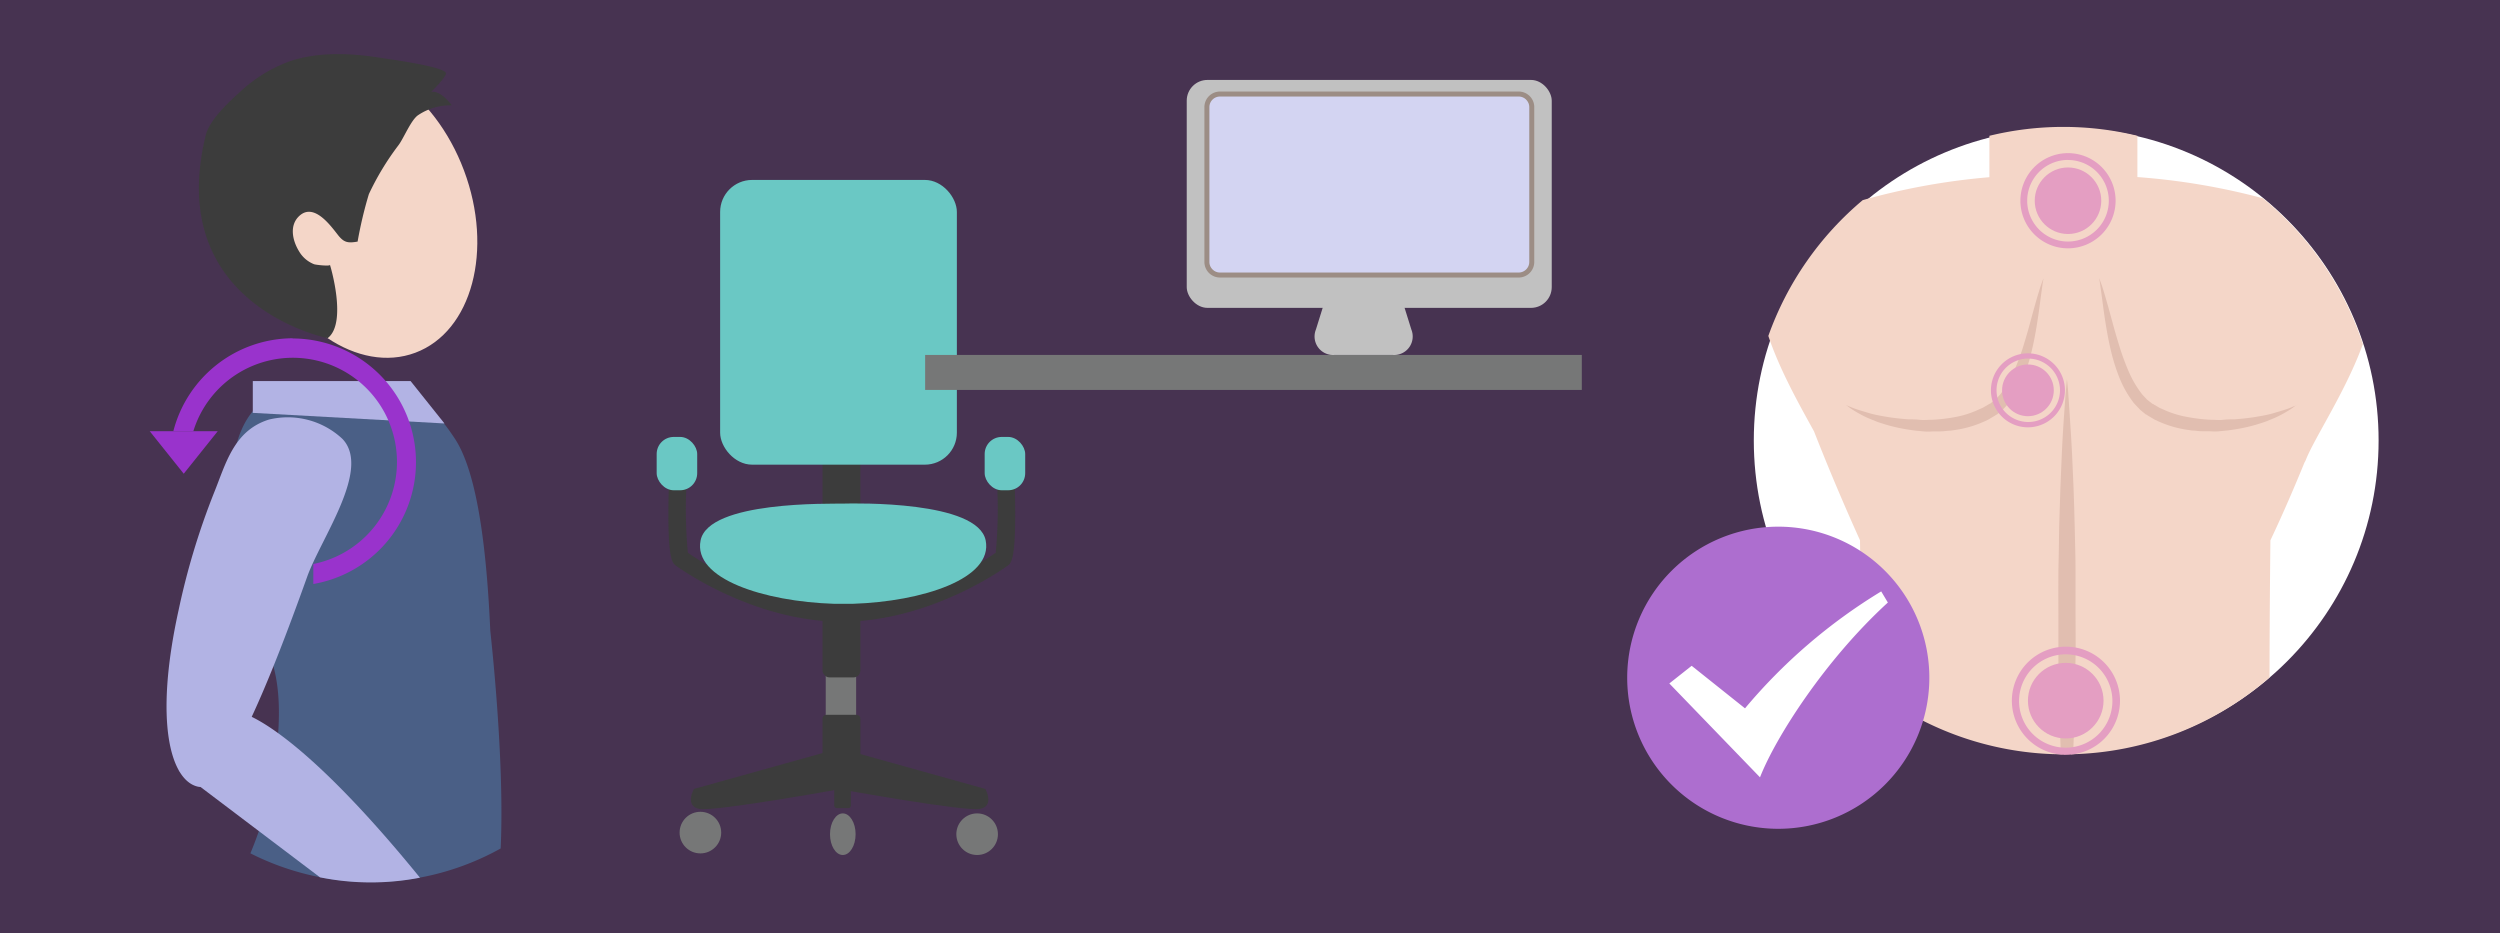 <svg id="Ebene_1" data-name="Ebene 1" xmlns="http://www.w3.org/2000/svg" width="375" height="140" viewBox="0 0 375 140"><rect x="0" y="0" width="375" height="140" fill="#333333" stroke="none"/><defs><style>.cls-1,.cls-6{fill:#93c;}.cls-1{opacity:0.2;}.cls-2{fill:#f4d6c8;}.cls-3{fill:#4a5f86;}.cls-4{fill:#b2b3e4;}.cls-5{fill:#3c3c3c;}.cls-7{fill:#767777;}.cls-8{fill:#6ac8c4;}.cls-9{fill:#c1c1c1;}.cls-10{fill:#d3d4f2;}.cls-11{fill:#9c8d85;}.cls-12{fill:#fff;}.cls-13{fill:#e49ec2;}.cls-14{fill:#e1beb0;}.cls-15{fill:#f6f291;}.cls-16{fill:#ad6ecf;}</style></defs><title>Zeichenfläche 2 Kopie 13</title><rect class="cls-1" width="375" height="140"/><ellipse class="cls-2" cx="54.21" cy="31.34" rx="16.43" ry="23.04" transform="translate(-7.55 21.03) rotate(-20.56)"/><path class="cls-3" d="M37.56,128a40,40,0,0,0,37.54-.73c.63-13.58-1.55-32.45-1.56-32.72-.5-11.16-1.77-23.42-5.33-28.78-3.77-5.68-2.69-2-3.54-3.4-2.1-3.32-19.1-2.87-23-3.07l-1.8.74s-12,5.29.55,38.07c1.62,4.23,1.59,9,1.18,13.4A54.5,54.5,0,0,1,37.56,128Z"/><path class="cls-4" d="M29.69,118c-4-.88-6.66-9.41-2.9-26.48A108.15,108.15,0,0,1,32.1,73.93c1.75-4.3,2.94-9.36,8.26-11a12,12,0,0,1,11,2.9c4.36,4.54-3.21,14.87-5.3,20.73C40.16,103.06,33.65,118.91,29.69,118Z"/><path class="cls-5" d="M62.77,17.24a8.67,8.67,0,0,1,5-1.44s-1.67-2.34-3.11-2c0,0,2.19-2.13,2.24-2.78.07-1-8.78-2.18-9.59-2.31-4.49-.74-9.5-1-13.87.49a21.82,21.82,0,0,0-7.41,4.56c-1.72,1.56-4.61,4.21-5.18,6.56-6.24,25.57,18.3,30.4,18.3,30.4,3-2.28.36-11,.34-11,.08.26-2.25,0-2.41-.1a4.51,4.51,0,0,1-2.22-1.92c-1-1.62-1.54-4,.16-5.42,2.13-1.76,4.5,1.47,5.62,2.9.93,1.2,1.5,1.32,3,1.06a61.7,61.7,0,0,1,1.69-7.12,40.53,40.53,0,0,1,4.45-7.35C60.58,20.7,61.69,17.9,62.77,17.24Z"/><polygon class="cls-4" points="40.99 57.16 61.59 57.16 66.67 63.52 37.92 61.93 37.92 57.16 40.99 57.16"/><path class="cls-6" d="M43.91,50.74A18.57,18.57,0,0,0,26,64.68h3A15.62,15.62,0,1,1,47,84.6v3a18.55,18.55,0,0,0-3.13-36.83Z"/><polygon class="cls-6" points="32.66 64.68 27.56 71.06 22.46 64.68 32.66 64.68"/><path class="cls-4" d="M36.08,106.88Z"/><path class="cls-4" d="M63,131.66C44.42,108.83,36.6,107,36.08,106.88l-9.26,8.7L48,131.6a38.44,38.44,0,0,0,15,.05Z"/><rect class="cls-7" x="123.86" y="99.78" width="4.56" height="10.8" rx="0.5" ry="0.5"/><path class="cls-5" d="M126.33,93.26c-13.57,0-24.87-8.36-25-8.45-.52-.42-1.32-1.05-1-12.11l2.64.08a70.19,70.19,0,0,0,.21,10.13c1.59,1.12,11.43,7.71,23.11,7.71Z"/><path class="cls-5" d="M126.21,93.26c13.57,0,24.87-8.36,25-8.45.52-.42,1.32-1.05,1-12.11l-2.64.08a70.34,70.34,0,0,1-.21,10.13c-1.59,1.12-11.43,7.71-23.11,7.71Z"/><rect class="cls-5" x="123.38" y="64.9" width="5.68" height="36.71" rx="1.02" ry="1.02"/><rect class="cls-8" x="108.02" y="26.99" width="35.51" height="42.71" rx="4.8" ry="4.8"/><path class="cls-8" d="M147.85,81.06c-1.19-5.95-19.46-5.57-21.38-5.52s-20.19-.43-21.38,5.52c-1.16,5.75,9.5,9.17,20,9.51v0h2.84v0C138.35,90.23,149,86.81,147.85,81.06Z"/><rect class="cls-5" x="123.38" y="107.22" width="5.68" height="10.8" rx="0.55" ry="0.55"/><rect class="cls-5" x="125.13" y="110.42" width="2.5" height="10.8" rx="0.37" ry="0.37"/><path class="cls-5" d="M124.73,112.58l-20.64,5.76s-1.44,2.56.8,3,21.28-3,21.28-3Z"/><path class="cls-5" d="M127.16,112.58l20.64,5.76s1.44,2.56-.8,3-21.28-3-21.28-3Z"/><circle class="cls-7" cx="105.06" cy="124.89" r="3.12"/><circle class="cls-7" cx="146.57" cy="125.13" r="3.12"/><ellipse class="cls-7" cx="126.42" cy="125.13" rx="1.92" ry="3.12"/><rect class="cls-8" x="98.5" y="65.54" width="6.08" height="8" rx="2.56" ry="2.56"/><rect class="cls-8" x="147.7" y="65.54" width="6.08" height="8" rx="2.56" ry="2.56"/><rect class="cls-7" x="138.77" y="53.24" width="98.5" height="5.25"/><path class="cls-9" d="M211.7,49.42a2.78,2.78,0,0,1-2.81,3.82H200.2a2.78,2.78,0,0,1-2.81-3.82l2.12-6.8a5.23,5.23,0,0,1,10.07,0Z"/><rect class="cls-9" x="178.01" y="11.99" width="54.75" height="34.19" rx="3.11" ry="3.11"/><rect class="cls-10" x="181.01" y="14.1" width="48.75" height="27.15" rx="2.62" ry="2.62"/><path class="cls-11" d="M227.8,41.63H183a2.34,2.34,0,0,1-2.34-2.34V16.07A2.34,2.34,0,0,1,183,13.73H227.8a2.34,2.34,0,0,1,2.34,2.34V39.29A2.34,2.34,0,0,1,227.8,41.63ZM183,14.48a1.59,1.59,0,0,0-1.59,1.59V39.29A1.59,1.59,0,0,0,183,40.88H227.8a1.59,1.59,0,0,0,1.59-1.59V16.07a1.59,1.59,0,0,0-1.59-1.59Z"/><circle class="cls-12" cx="309.93" cy="66.07" r="46.86"/><path class="cls-2" d="M345.68,69.36a2,2,0,0,0,.18-.34c1.29-3.31,6-10.31,8.57-17.4a47.23,47.23,0,0,0-15-21.88,101.29,101.29,0,0,0-18.82-3.18V20.37a46.84,46.84,0,0,0-22.2,0v6.21a101.13,101.13,0,0,0-19,3.44,47.25,47.25,0,0,0-14.16,20.37c1.74,5.18,4.71,10.42,6.85,14.31,1.8,4.59,4.14,10.24,6.9,16.34,0,0,.18,11.52.13,20.86a46.86,46.86,0,0,0,30.25,11.25c0-2-.09-4-.12-6.12s0-4.23-.08-6.42,0-4.4,0-6.62,0-4.44,0-6.62.05-4.33.07-6.41c.06-4.16.16-8,.27-11.37s.26-6.1.34-8c.06-1.31.12-2.23.15-2.7q0-5.26,0-10.48V58.55s.08,1.11.17,3.05.23,4.71.33,8,.21,7.21.27,11.37c0,2.08,0,4.23.07,6.41s0,4.4,0,6.62,0,4.44,0,6.62-.05,4.33-.08,6.42-.07,4.16-.12,6.1a46.86,46.86,0,0,0,29.78-11.52c0-9.28.13-20.57.13-20.57C342.52,76.91,344.22,72.93,345.68,69.36Z"/><circle class="cls-13" cx="310.2" cy="30.11" r="4.99"/><path class="cls-13" d="M310.2,37.25a7.14,7.14,0,1,1,7.14-7.14A7.15,7.15,0,0,1,310.2,37.25Zm0-13.26a6.12,6.12,0,1,0,6.12,6.12A6.12,6.12,0,0,0,310.2,24Z"/><path class="cls-14" d="M276.8,60.72l.44.18c.29.12.71.31,1.25.49s1.21.38,2,.61,1.65.38,2.61.54,2,.27,3.12.36c.55,0,1.13,0,1.71.07s1.18,0,1.79,0a25.13,25.13,0,0,0,3.7-.44A14.49,14.49,0,0,0,297,61.34l.44-.19.41-.24.41-.24.21-.12h0l0,0,0,0,.05,0,.1-.08c.27-.22.58-.43.8-.65l.6-.64a15.58,15.58,0,0,0,2-3.33,37.12,37.12,0,0,0,1.38-3.61c.37-1.19.71-2.33,1-3.4.58-2.13,1.07-3.93,1.46-5.17.18-.63.36-1.11.48-1.44l.18-.5-.08.53c-.06.34-.12.85-.21,1.49-.18,1.28-.39,3.12-.76,5.32-.18,1.1-.41,2.3-.71,3.56a28.19,28.19,0,0,1-1.23,3.94,15.8,15.8,0,0,1-2.23,3.94l-.86.91c-.28.27-.55.46-.82.69l-.1.08-.05,0,0,0-.08.06h0l-.24.15-.49.29-.49.29-.5.23a16.32,16.32,0,0,1-4.09,1.24l-1,.15c-.34,0-.67.05-1,.08-.67.06-1.32,0-2,.05s-1.26-.05-1.88-.1-1.2-.15-1.78-.24a24.71,24.71,0,0,1-3.18-.74c-.48-.16-.95-.29-1.37-.46l-1.21-.5a17.15,17.15,0,0,1-1.89-1,9.59,9.59,0,0,1-1.13-.77Z"/><circle class="cls-13" cx="304.19" cy="58.55" r="3.88"/><path class="cls-13" d="M304.19,64.1a5.55,5.55,0,1,1,5.55-5.55A5.56,5.56,0,0,1,304.19,64.1Zm0-10.32A4.76,4.76,0,1,0,309,58.55,4.77,4.77,0,0,0,304.19,53.79Z"/><path class="cls-14" d="M344.63,60.72l-.44.18c-.29.12-.71.31-1.25.49s-1.21.38-2,.61-1.65.38-2.61.54-2,.27-3.12.36c-.56,0-1.13,0-1.71.07s-1.18,0-1.79,0a25.15,25.15,0,0,1-3.7-.44,14.54,14.54,0,0,1-3.63-1.16l-.44-.19-.41-.24-.41-.24-.2-.12h0l0,0,0,0-.05,0-.1-.08c-.27-.22-.58-.43-.8-.65l-.6-.64a15.62,15.62,0,0,1-2-3.33A37.11,37.11,0,0,1,318,52.22c-.37-1.19-.71-2.33-1-3.4-.58-2.13-1.07-3.93-1.46-5.17-.18-.63-.36-1.11-.48-1.44l-.18-.5.08.53c.06.34.12.85.21,1.49.18,1.28.39,3.12.76,5.32.18,1.1.41,2.3.71,3.56a28.56,28.56,0,0,0,1.23,3.94,15.85,15.85,0,0,0,2.23,3.94l.86.91c.28.27.55.46.82.69l.1.08.05,0,0,0,.08.06h0l.24.15.49.29.49.29.5.23a16.33,16.33,0,0,0,4.09,1.24l1,.15c.34,0,.67.05,1,.08.67.06,1.32,0,2,.05s1.27-.05,1.88-.1,1.2-.15,1.78-.24a24.72,24.72,0,0,0,3.18-.74c.48-.16.95-.29,1.37-.46l1.21-.5a17.12,17.12,0,0,0,1.89-1,9.59,9.59,0,0,0,1.13-.77Z"/><path class="cls-15" d="M310,113V46.73C310,68.45,310,91,310,113Z"/><path class="cls-14" d="M308.88,105.24c.06,2.74.15,5.35.24,7.76l.55.15c.43-.08.86-.16,1.31-.23.1-2.4.18-5,.24-7.69,0-2.07.07-4.22.11-6.4s0-4.39,0-6.6,0-4.43,0-6.6-.08-4.32-.12-6.4c-.09-4.15-.24-8-.41-11.34s-.39-6.09-.5-8-.26-3-.26-3-.12,1.11-.26,3-.35,4.7-.5,8-.31,7.19-.41,11.34c0,2.07-.08,4.22-.11,6.4s0,4.39,0,6.6,0,4.43,0,6.6S308.84,103.16,308.88,105.24Z"/><circle class="cls-13" cx="309.86" cy="105.1" r="5.67"/><path class="cls-13" d="M309.86,113.22A8.11,8.11,0,1,1,318,105.1,8.12,8.12,0,0,1,309.86,113.22Zm0-15.07a7,7,0,1,0,7,7A7,7,0,0,0,309.86,98.15Z"/><polygon class="cls-12" points="282.57 116.56 260.63 119.46 248.06 109.86 249.32 87.64 284.4 88.6 282.57 116.56"/><path class="cls-16" d="M266.87,79a22.66,22.66,0,1,0,22.53,22.8A22.66,22.66,0,0,0,266.87,79ZM264,116.6,250.4,102.52l3.35-2.65,8,6.38a82.47,82.47,0,0,1,20.43-17.54l1,1.67C273.75,99,266.34,110.61,264,116.6Z"/></svg>
